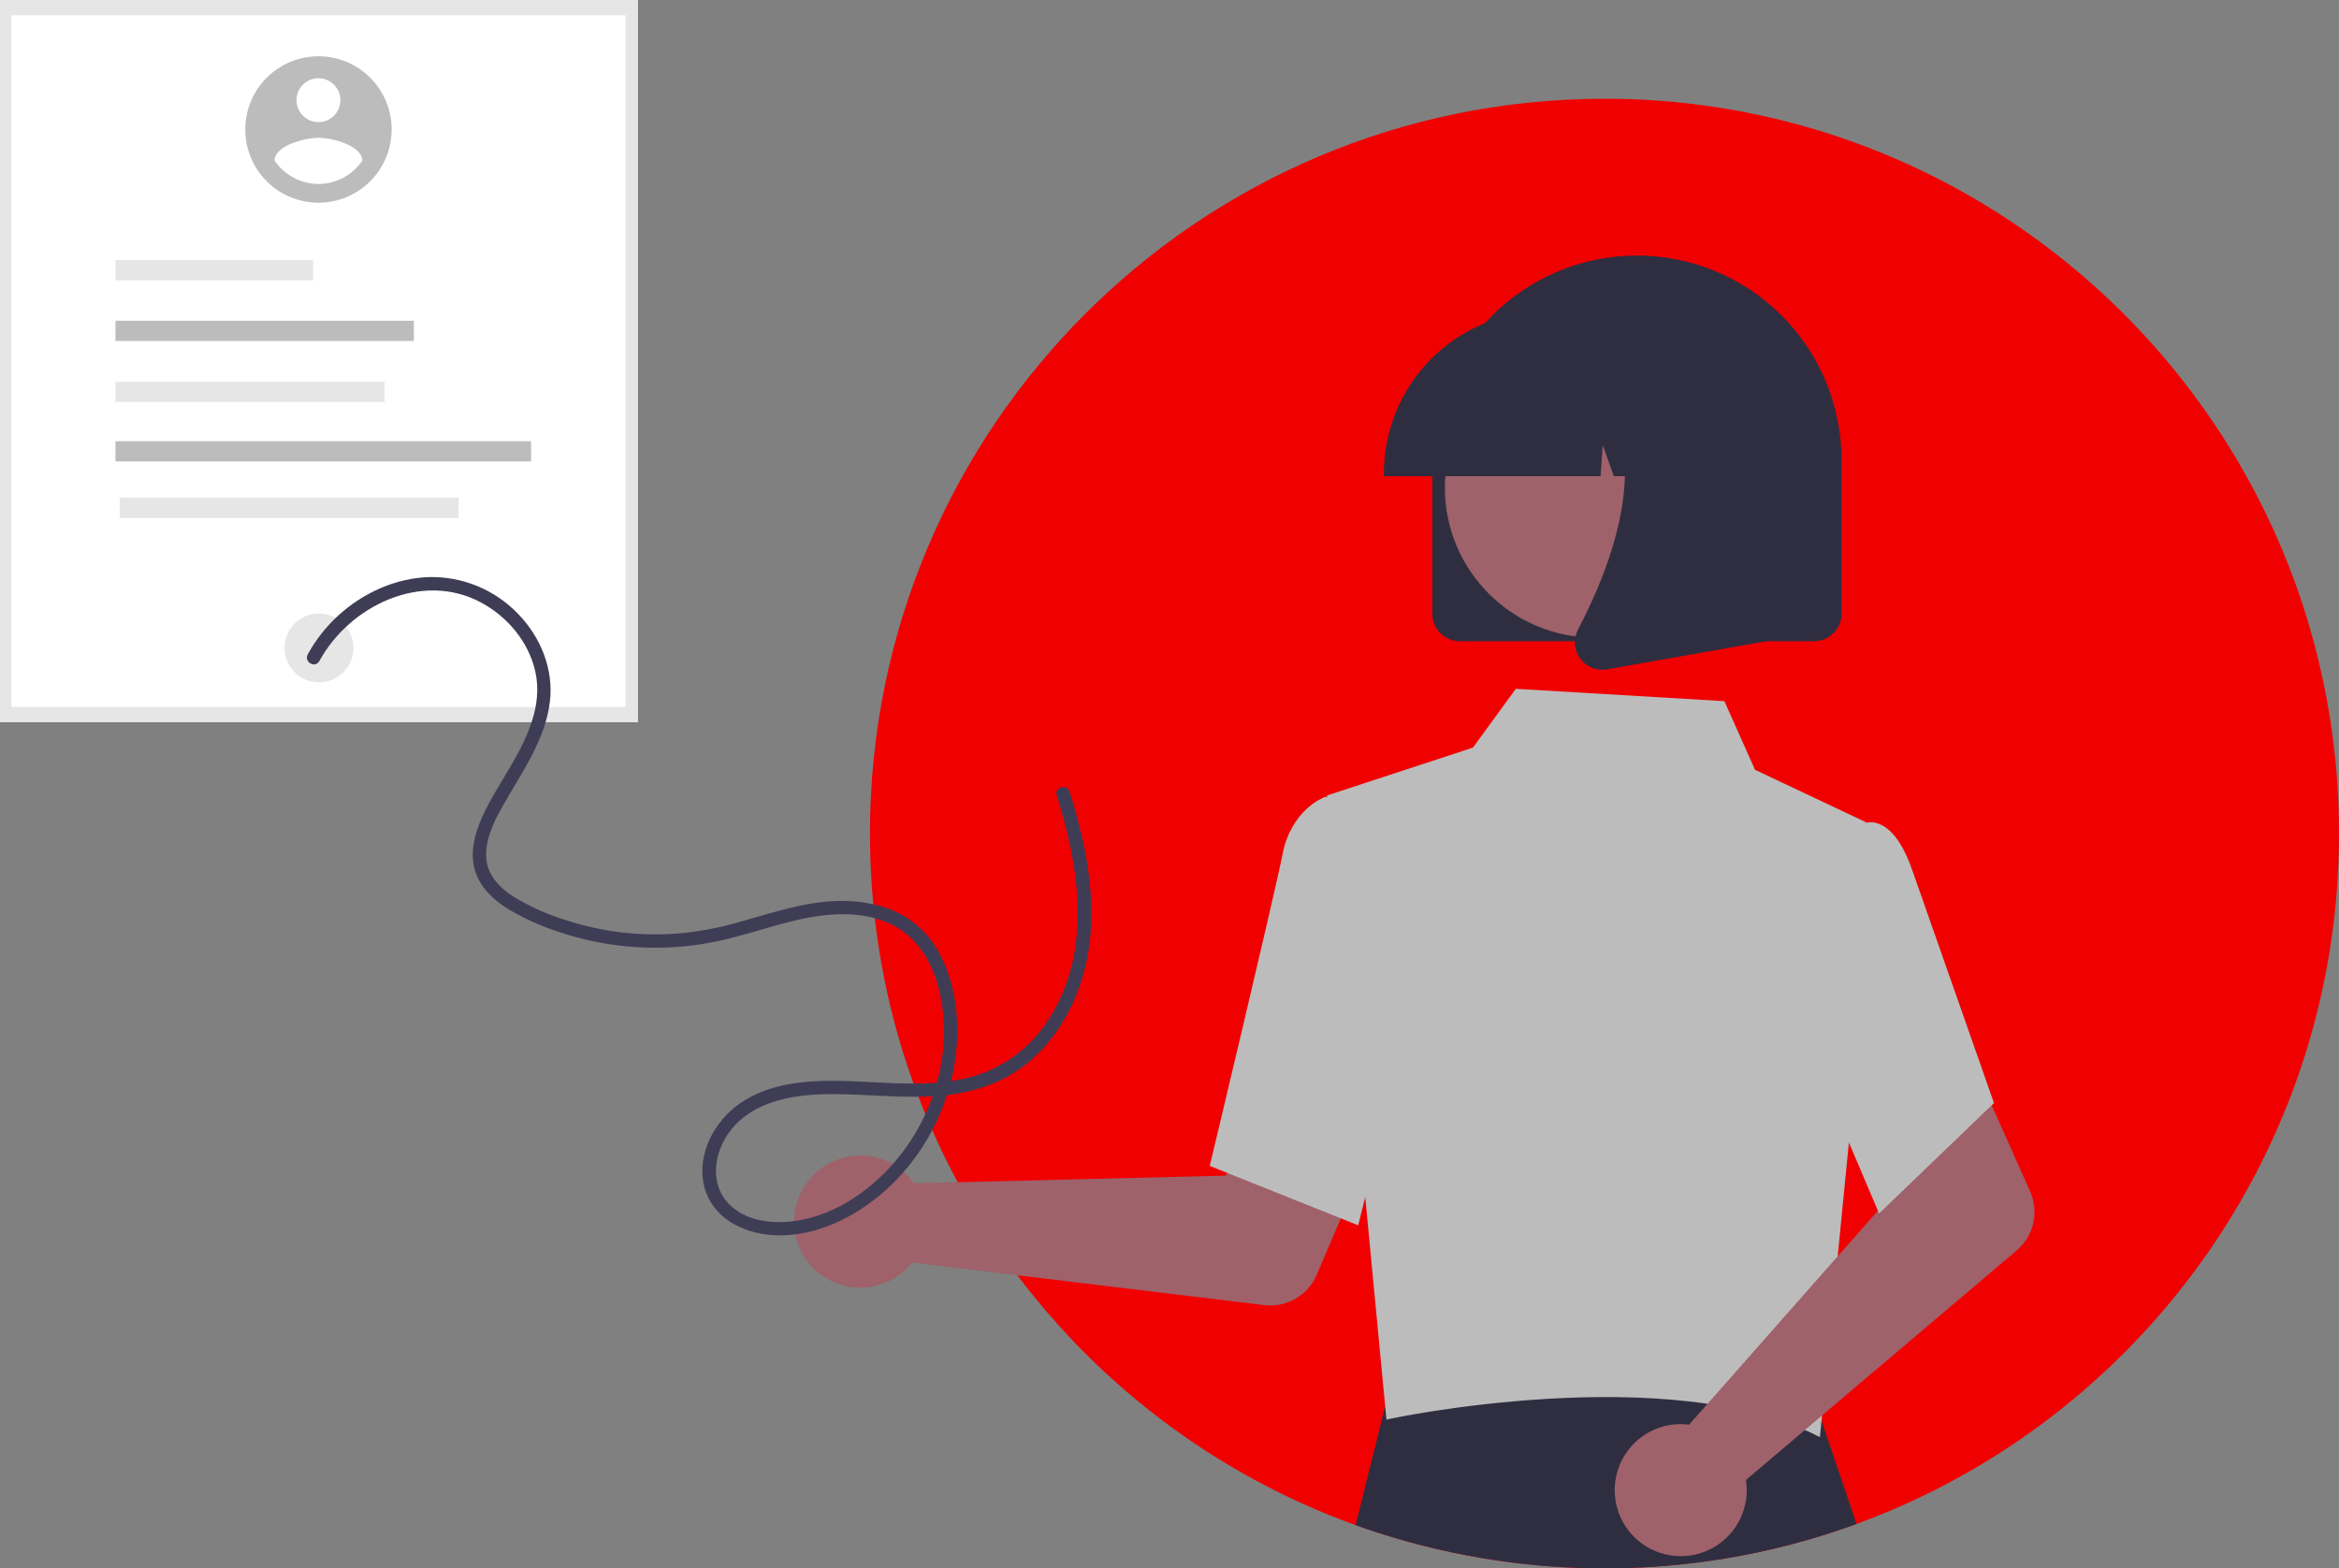 <svg width="513" height="344" viewBox="0 0 513 344" fill="none" xmlns="http://www.w3.org/2000/svg">
<rect x="0" y="0" width="513" height="344" fill="#808080" stroke="none"/>
<g clip-path="url(#clip0_356_10193)">
<path d="M513 182.831C513 252.412 468.918 311.698 407.175 334.257C397.782 337.695 388.086 340.241 378.216 341.861C351.063 346.316 323.223 343.787 297.317 334.511C235.182 312.137 190.778 252.651 190.807 182.797C190.807 93.821 262.935 21.662 351.904 21.662C385.528 21.613 418.317 32.137 445.638 51.746C486.424 80.982 513 128.8 513 182.831Z" fill="#F00000"/>
<path d="M407.174 334.257C397.782 337.695 388.086 340.241 378.216 341.861C351.063 346.316 323.223 343.787 297.316 334.51L304.756 304.645L305.205 302.853L320.387 302.912L396.659 303.185L397.635 306.071L407.174 334.257Z" fill="#2F2E41"/>
<path d="M139.935 0H0V158.412H139.935V0Z" fill="#E6E6E6"/>
<path d="M137.195 3.351H2.495V155.061H137.195V3.351Z" fill="white"/>
<path d="M69.968 149.667C74.138 149.667 77.518 146.285 77.518 142.113C77.518 137.941 74.138 134.559 69.968 134.559C65.797 134.559 62.417 137.941 62.417 142.113C62.417 146.285 65.797 149.667 69.968 149.667Z" fill="#E6E6E6"/>
<path d="M68.692 57.053H25.325V61.492H68.692V57.053Z" fill="#E6E6E6"/>
<path d="M90.778 70.354H25.325V74.792H90.778V70.354Z" fill="#BCBCBC"/>
<path d="M84.353 83.738H25.325V88.176H84.353V83.738Z" fill="#E6E6E6"/>
<path d="M116.477 96.768H25.325V101.206H116.477V96.768Z" fill="#BCBCBC"/>
<path d="M100.559 109.177H26.272V113.616H100.559V109.177Z" fill="#E6E6E6"/>
<path d="M198.983 257.769C199.515 258.315 200.003 258.903 200.443 259.527L268.84 257.853L276.819 243.265L300.398 252.435L288.779 279.632C287.841 281.83 286.215 283.663 284.147 284.857C282.078 286.051 279.678 286.542 277.307 286.255L200.03 276.916C198.207 279.225 195.725 280.923 192.913 281.786C190.102 282.649 187.094 282.635 184.291 281.747C181.488 280.858 179.021 279.136 177.22 276.811C175.418 274.485 174.367 271.666 174.206 268.729C174.045 265.791 174.782 262.874 176.318 260.365C177.855 257.857 180.118 255.876 182.808 254.686C185.497 253.495 188.485 253.153 191.374 253.703C194.263 254.253 196.916 255.67 198.98 257.766L198.983 257.769Z" fill="#9F616A"/>
<path d="M291.042 174.474L323.051 163.978L332.452 151.08L378.201 153.788L384.918 168.84L409.313 180.373L405.564 250.029L399.15 315.218C366.17 298.133 304.621 311.159 304.082 311.371L291.042 174.474Z" fill="#BCBCBC"/>
<path d="M297.885 268.757L265.327 255.725L265.465 255.145C265.605 254.559 279.462 196.628 281.302 187.318C283.219 177.619 290.221 174.937 290.519 174.828L290.736 174.748L303.621 178.672L309.28 223.155L297.885 268.757Z" fill="#BCBCBC"/>
<path d="M368.184 312.353C368.947 312.334 369.71 312.377 370.467 312.479L415.743 261.162L410.477 245.394L433.229 234.331L445.265 261.345C446.238 263.528 446.476 265.967 445.945 268.296C445.414 270.626 444.142 272.72 442.32 274.265L382.934 324.605C383.386 327.512 382.943 330.488 381.664 333.137C380.385 335.786 378.33 337.982 375.772 339.435C373.214 340.887 370.276 341.525 367.346 341.266C364.417 341.006 361.636 339.86 359.374 337.981C357.111 336.101 355.474 333.577 354.681 330.745C353.887 327.912 353.974 324.904 354.93 322.122C355.887 319.34 357.667 316.915 360.034 315.17C362.402 313.425 365.244 312.442 368.184 312.353Z" fill="#9F616A"/>
<path d="M412.129 266.158L393.242 221.711L400.609 190.751L408.546 180.719C409.127 180.471 409.754 180.345 410.386 180.351C411.018 180.357 411.642 180.494 412.219 180.754C415.148 181.932 417.638 185.545 419.628 191.49L437.329 241.931L412.129 266.158Z" fill="#BCBCBC"/>
<path d="M314.139 134.61V101.101C314.12 95.205 315.261 89.362 317.499 83.907C319.736 78.452 323.026 73.491 327.179 69.308C331.333 65.124 336.27 61.8 341.708 59.526C347.145 57.251 352.978 56.071 358.872 56.051C364.766 56.032 370.606 57.174 376.058 59.412C381.511 61.651 386.47 64.942 390.651 69.097C394.832 73.253 398.155 78.192 400.428 83.632C402.702 89.072 403.882 94.907 403.902 100.804C403.902 100.903 403.902 101.002 403.902 101.101V134.61C403.9 136.209 403.264 137.742 402.134 138.873C401.003 140.004 399.471 140.64 397.873 140.641H320.168C318.57 140.64 317.037 140.004 315.907 138.873C314.777 137.742 314.141 136.209 314.139 134.61Z" fill="#2F2E41"/>
<path d="M349.798 139.861C367.971 139.861 382.703 125.122 382.703 106.941C382.703 88.76 367.971 74.021 349.798 74.021C331.625 74.021 316.893 88.76 316.893 106.941C316.893 125.122 331.625 139.861 349.798 139.861Z" fill="#9F616A"/>
<path d="M303.521 103.782C303.532 94.365 307.276 85.337 313.932 78.678C320.588 72.019 329.612 68.273 339.025 68.263H345.724C355.137 68.273 364.161 72.019 370.816 78.678C377.472 85.337 381.216 94.365 381.227 103.782V104.452H367.07L362.241 90.924L361.275 104.452H353.96L351.524 97.627L351.036 104.452H303.521V103.782Z" fill="#2F2E41"/>
<path d="M346.56 144.41C345.895 143.509 345.498 142.439 345.415 141.323C345.331 140.207 345.564 139.09 346.088 138.101C353.186 124.593 363.125 99.633 349.933 84.239L348.987 83.135H387.287V140.662L352.494 146.804C352.142 146.866 351.785 146.898 351.428 146.898C350.478 146.898 349.541 146.673 348.696 146.24C347.85 145.808 347.119 145.181 346.562 144.411L346.56 144.41Z" fill="#2F2E41"/>
<path d="M69.846 12.338C66.67 12.338 63.566 13.28 60.925 15.044C58.285 16.809 56.227 19.318 55.011 22.253C53.796 25.189 53.478 28.418 54.097 31.535C54.716 34.651 56.245 37.513 58.491 39.76C60.736 42.006 63.597 43.536 66.712 44.156C69.826 44.776 73.055 44.458 75.989 43.243C78.923 42.027 81.43 39.968 83.195 37.327C84.959 34.685 85.901 31.579 85.901 28.402V28.401C85.901 26.292 85.486 24.203 84.679 22.254C83.872 20.305 82.689 18.534 81.198 17.043C79.708 15.551 77.938 14.368 75.99 13.56C74.041 12.753 71.954 12.338 69.845 12.338H69.846ZM69.846 17.156C70.798 17.156 71.73 17.439 72.522 17.968C73.314 18.498 73.931 19.251 74.296 20.131C74.66 21.012 74.756 21.98 74.57 22.915C74.384 23.85 73.925 24.709 73.252 25.382C72.578 26.056 71.72 26.515 70.785 26.701C69.851 26.887 68.883 26.792 68.003 26.427C67.123 26.062 66.37 25.445 65.841 24.652C65.312 23.86 65.029 22.928 65.029 21.975C65.029 20.697 65.537 19.471 66.44 18.568C67.343 17.664 68.568 17.156 69.846 17.156ZM69.846 40.356C67.943 40.347 66.071 39.874 64.392 38.978C62.713 38.081 61.278 36.789 60.212 35.212C60.289 31.999 66.635 30.231 69.846 30.231C73.057 30.231 79.402 31.999 79.48 35.212C78.412 36.788 76.977 38.079 75.298 38.975C73.62 39.872 71.748 40.345 69.846 40.356Z" fill="#BCBCBC"/>
<path d="M70.033 145.009C76.647 132.882 92.493 125.202 105.456 132.124C111.29 135.24 115.928 140.751 117.401 147.264C119.109 154.831 115.509 162.046 111.793 168.403C109.776 171.853 107.565 175.233 105.896 178.873C104.167 182.642 102.931 186.998 104.233 191.098C105.404 194.792 108.342 197.478 111.559 199.453C115.11 201.549 118.887 203.237 122.817 204.483C130.908 207.175 139.441 208.28 147.95 207.736C152.179 207.449 156.373 206.771 160.477 205.711C164.843 204.597 169.127 203.186 173.5 202.096C180.801 200.282 189.126 199.38 196.049 203.024C202.775 206.566 205.785 213.974 206.716 221.18C208.435 234.487 203.162 248.295 193.64 257.614C189.072 262.085 183.323 265.778 177.062 267.289C171.598 268.608 164.583 268.524 160.236 264.438C155.384 259.878 156.526 252.565 160.379 247.754C165.297 241.616 173.629 240.141 181.065 239.992C189.523 239.822 197.973 241.082 206.426 240.298C210.552 239.977 214.601 239 218.419 237.404C221.777 235.927 224.839 233.854 227.458 231.285C232.676 226.213 236.196 219.455 237.946 212.429C240.054 203.98 239.594 195.1 237.958 186.613C237.087 182.237 235.964 177.915 234.596 173.668C234.031 171.875 231.202 172.642 231.771 174.447C236.809 190.429 239.618 208.909 229.885 223.748C225.856 230.041 219.581 234.56 212.338 236.384C203.914 238.479 195.074 237.443 186.51 237.132C178.366 236.835 169.424 237.155 162.443 241.9C156.716 245.792 152.711 253.195 154.442 260.184C156.111 266.924 162.585 270.343 169.06 270.869C175.854 271.423 182.539 269.142 188.245 265.575C200.114 258.154 208.006 245.105 209.657 231.269C210.518 224.06 209.642 216.294 206.374 209.751C204.652 206.209 201.972 203.221 198.638 201.125C195.314 199.086 191.474 198.083 187.617 197.728C178.856 196.92 170.438 199.93 162.126 202.232C157.88 203.465 153.528 204.296 149.127 204.715C144.855 205.069 140.559 204.999 136.302 204.506C132.077 204.007 127.913 203.082 123.874 201.746C119.916 200.522 116.127 198.808 112.594 196.644C109.477 194.65 106.781 191.794 106.628 187.902C106.461 183.682 108.588 179.734 110.611 176.176C114.608 169.148 119.545 162.273 120.587 154.045C121.5 146.848 118.605 139.754 113.606 134.62C111.101 132.015 108.085 129.955 104.747 128.569C101.409 127.184 97.821 126.503 94.208 126.569C86.791 126.782 79.69 130.008 74.234 134.964C71.529 137.423 69.252 140.317 67.498 143.526C66.594 145.182 69.122 146.662 70.027 145.004L70.033 145.009Z" fill="#3F3D56"/>
</g>
<defs>
<clipPath id="clip0_356_10193">
<rect width="513" height="344" fill="white"/>
</clipPath>
</defs>
</svg>
